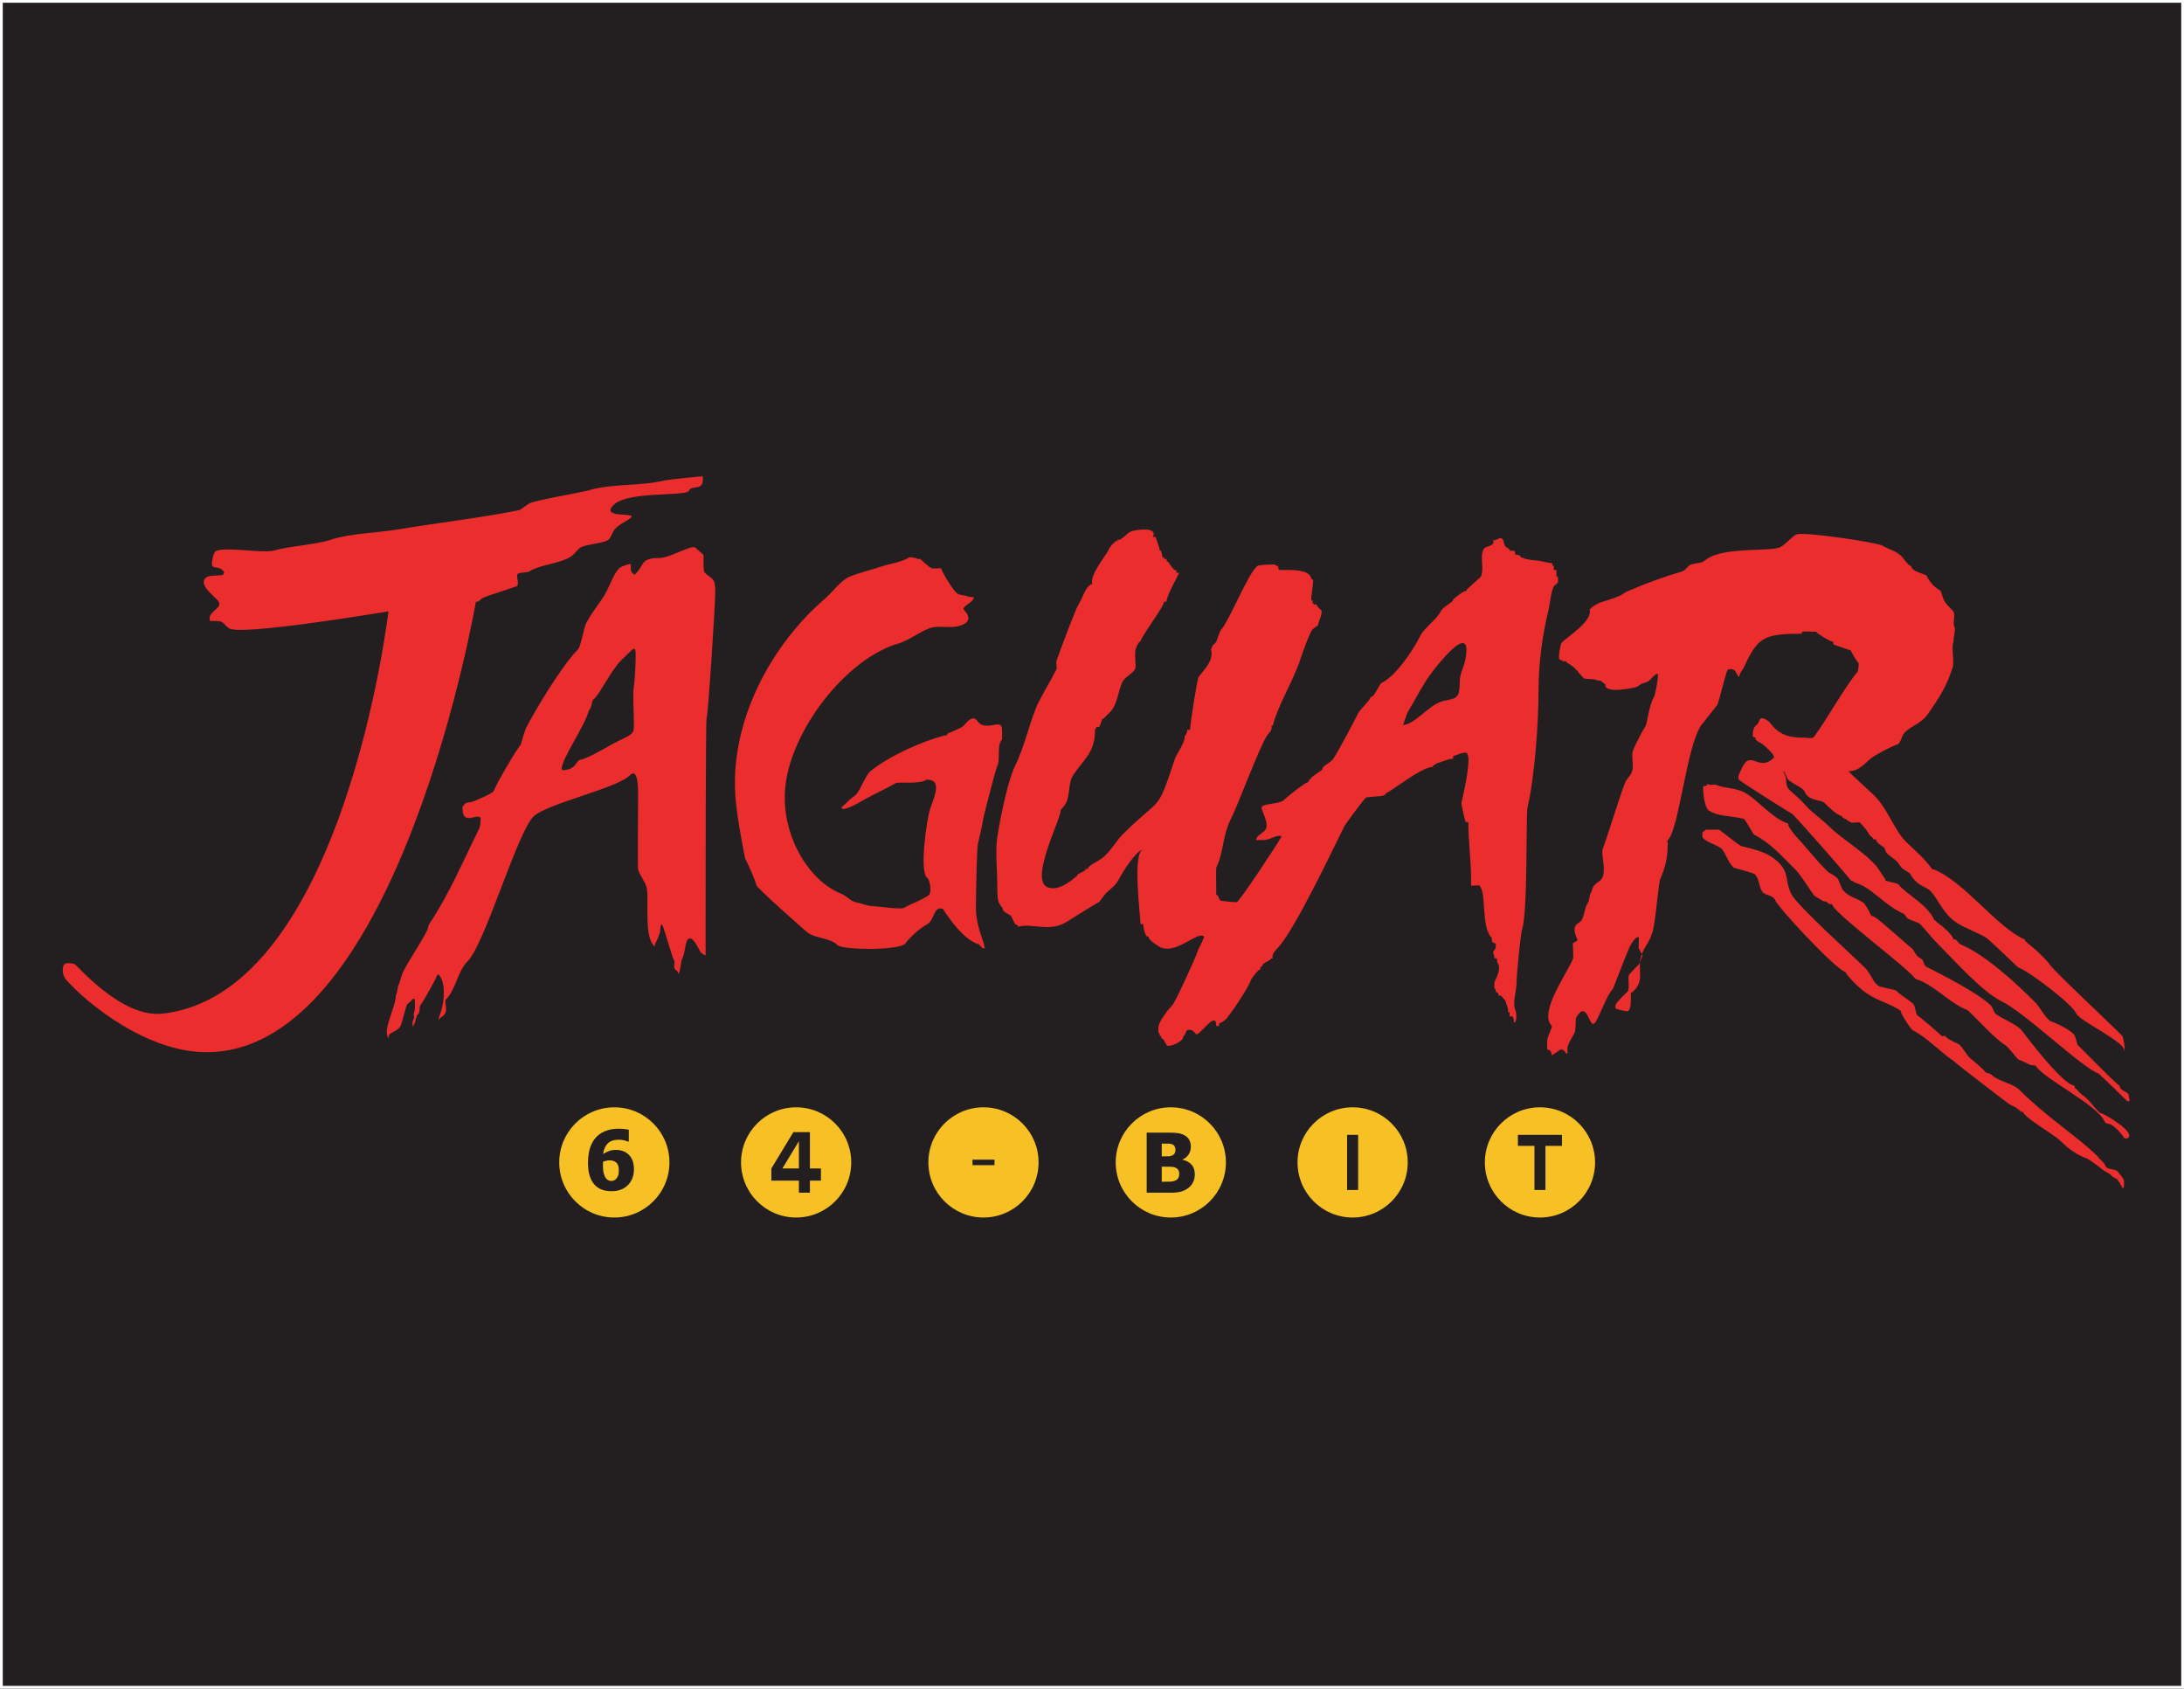 <?xml version="1.0" encoding="UTF-8"?>
<svg xmlns="http://www.w3.org/2000/svg" xmlns:xlink="http://www.w3.org/1999/xlink" width="793pt" height="613pt" viewBox="0 0 793 613" version="1.1">
<rect x="0" y="0" width="793" height="613" fill="#333333" stroke="none"/>
<g id="surface1">
<path style=" stroke:none;fill-rule:nonzero;fill:rgb(13.699%,12.199%,12.5%);fill-opacity:1;" d="M 0.5 612.5 L 792.5 612.5 L 792.5 0.5 L 0.5 0.5 Z M 0.5 612.5 "/>
<path style="fill:none;stroke-width:10;stroke-linecap:butt;stroke-linejoin:miter;stroke:rgb(100%,100%,100%);stroke-opacity:1;stroke-miterlimit:4;" d="M 7925 5 L 5 5 L 5 6125 L 7925 6125 Z M 7925 5 " transform="matrix(0.1,0,0,-0.1,0,613)"/>
<path style=" stroke:none;fill-rule:nonzero;fill:rgb(92.2%,17.599%,17.999%);fill-opacity:1;" d="M 172.801 218.43 C 173.82 218.68 174.301 217.629 175.051 217.18 C 176.25 216.461 187.52 212.93 187.641 212.801 C 188.781 211.672 187.07 208.91 188.051 208.301 C 189.102 207.641 191.309 207.949 192.18 207.43 C 196.531 204.82 203.07 204.699 207.309 202.051 C 208.609 201.23 209.84 199.09 211.18 198.551 C 213.941 197.449 217.328 197.488 220.309 196.301 C 221.852 195.68 222.27 193.238 223.191 192.172 C 224.93 190.141 226.879 189.691 228.941 188.051 C 231.898 185.672 217.578 188.52 222.809 183.289 C 227.828 178.27 248.109 180.25 250.07 178.289 L 250.441 177.672 C 251.809 176.301 255.191 177.941 255.191 174.172 L 255.191 172.922 C 255.031 172.809 242.148 174.18 241.191 174.422 C 232.781 176.52 221.941 175.551 214.059 177.922 C 210.648 178.941 193.078 181.711 191.789 183 L 188.68 185.172 C 174.059 188.09 159.289 189.73 144.66 192.172 C 137.41 193.379 126.82 193.711 120.488 195.82 C 114.711 197.75 105.398 198.199 99.648 199.801 C 95.129 201.059 82.398 198.34 78.398 200.051 C 77.48 200.441 76.539 204.941 77.148 205.551 C 77.691 206.102 79.352 205.961 80.02 206.43 C 80.609 206.84 81.648 207.359 81.27 208.301 C 80.762 209.57 75.609 208.059 74.27 210.301 C 72.641 213.02 78.41 216.781 79.398 218.43 C 80.918 220.961 74.941 222.102 76.27 225.43 L 78.77 225.43 C 80.02 225.43 81.082 225.828 81.898 227.059 L 82.988 227.93 C 85.379 231.309 141.039 221.93 141.039 221.93 C 141.039 221.93 124.781 360.66 59.02 367.969 C 44.012 369.641 28.082 350.359 27.012 349.961 C 26.02 349.59 24.09 349.5 23.449 349.98 C 22.809 350.469 22.102 353.48 24.082 355.73 C 31.559 364.238 53.82 382.512 76.02 381.969 C 145.039 380.312 172.801 218.43 172.801 218.43 "/>
<path style=" stroke:none;fill-rule:nonzero;fill:rgb(92.2%,17.599%,17.999%);fill-opacity:1;" d="M 204.051 279.25 L 203.93 279.199 C 203.93 275.441 212.43 263.43 213.809 257.941 L 213.809 257.809 C 214.73 257.352 215.012 254.289 215.309 254.059 C 217.77 252.219 221.73 243.52 225.441 239.809 L 229.441 235.93 C 229.711 235.66 230.289 235.41 230.559 235.68 C 231.211 236.328 230.41 247.91 230.191 249.039 C 229.469 252.609 230.641 263.809 229.941 265.441 C 229.191 267.199 226.102 268.078 222.898 269.82 C 218.559 272.191 213.629 275.23 210.68 275.82 C 209.031 276.148 209.281 279.57 204.18 279.57 Z M 167.922 292.699 L 167.922 293.07 C 167.922 300.078 172.801 295.199 174.422 296.82 C 174.73 297.129 174.281 300.25 174.051 300.699 C 168.281 312.23 163.328 324.219 155.922 335.34 C 155.48 335.988 155.52 336.879 155.172 337.59 C 152.578 342.77 148.539 348.469 146.422 352.711 C 145.609 354.328 145.461 356.121 144.539 357.969 C 144.441 358.172 144.039 361.461 143.789 360.969 C 143.789 365.391 139.172 373.238 140.789 376.469 C 141.27 377.438 141.012 375.699 141.539 375.352 C 142.711 374.562 144.48 373.93 145.289 372.719 C 145.98 371.68 147.441 364.781 147.922 364.469 C 149.66 363.312 150.672 360.938 150.672 364.09 C 150.672 365.539 150.738 366.488 150.289 367.84 C 150.102 368.41 150.48 369.16 150.289 369.719 L 149.789 370.84 L 149.789 372.719 L 150.289 371.969 L 150.672 371.219 C 150.879 370.801 150.738 370.328 151.039 369.719 C 151.602 368.602 151.191 368.859 151.172 368.84 C 151.172 368.828 151.289 368.719 151.789 368.219 C 152.711 367.301 151.988 365.391 152.922 364.469 C 153.34 364.039 155.41 360.488 155.922 359.469 L 158.172 355.34 C 158.531 354.609 158.77 353.32 159.289 353.84 C 161.98 356.531 161.328 363.621 160.039 367.469 C 159.922 367.828 159.109 369.91 159.289 370.09 C 159.539 370.34 159.73 369.5 160.039 369.34 C 163.57 367.578 160.98 363.781 161.922 362.84 C 165.52 359.238 166.078 352.68 169.801 348.961 C 176.051 342.711 187.73 302.398 193.68 296.449 C 198.398 291.73 223.852 286.281 228.691 281.449 C 231.828 278.301 231.691 287.109 231.691 288.199 C 231.691 291.262 231.512 315.18 231.691 315.699 C 232.5 318.129 233.922 319.52 234.691 321.828 C 235.879 325.41 233.609 339.5 237.441 343.34 C 237.988 343.891 237.781 342.621 237.82 342.59 C 238.289 342.109 239.691 338.77 239.691 337.961 C 239.691 337.172 239.879 335.148 240.441 335.711 C 240.871 336.129 244.199 347.852 244.57 348.211 C 245.371 349.012 244.441 350.578 244.941 351.59 C 245.211 352.121 245.969 352.57 246.07 352.711 C 246.219 352.949 246.32 353.719 246.441 353.469 C 247.25 351.852 246.949 349.449 247.941 347.461 C 248.762 345.828 248.719 342.062 249.82 340.961 C 251.531 339.25 254.031 345.301 254.32 345.59 C 254.609 345.879 255.898 347.012 256.199 346.711 L 256.199 339.09 C 256.199 327.148 256.199 261.441 256.57 260.691 C 257.109 259.609 259.699 219.641 259.699 215.051 C 259.699 209.359 258.75 210.73 255.82 207.801 C 255.211 207.199 255.559 201.539 255.441 201.422 L 252.441 198.801 C 251.289 197.641 243.039 202.551 239.691 202.551 C 232.391 202.551 234.191 204.922 230.559 208.551 C 230.371 208.75 230.012 208.371 229.809 208.18 C 229.031 207.391 229.059 207.359 229.059 205.93 L 229.059 204.801 C 228.5 204.52 225.641 205.711 225.309 205.93 C 223.309 207.262 221.551 212.07 220.441 214.301 C 218.32 218.539 215.051 221.82 212.809 226.309 C 211.91 228.109 210.961 234.648 209.809 235.809 C 204.27 241.34 194.262 257.781 190.93 264.441 C 190.551 265.199 189.051 270.441 189.051 270.441 C 187.461 272.031 179.969 285.051 179.301 287.07 C 178.98 288.02 173.32 290.328 172.172 290.82 C 171.051 291.309 169.539 291.078 168.672 291.949 C 168.129 292.488 168.441 292.5 168.441 292.52 C 168.441 292.539 168.34 292.559 167.922 292.699 "/>
<path style=" stroke:none;fill-rule:nonzero;fill:rgb(92.2%,17.599%,17.999%);fill-opacity:1;" d="M 330.891 202.328 L 330.84 202.301 L 331.09 202.301 C 331.828 202.551 332.699 202.5 333.34 202.922 C 333.969 203.34 333.488 202.469 334.09 202.922 C 335.012 203.621 336.809 205.531 338.09 206.18 C 338.77 206.512 339.949 206.301 340.719 206.301 L 341.719 206.301 C 342.078 207.75 346.148 214.609 347.719 215.551 C 348.621 216.09 350.641 216.07 351.852 216.68 C 352.141 216.82 352.801 216.66 353.102 216.801 L 353.602 216.801 C 353.602 218.77 348.699 220.16 350.102 221.551 C 352.18 223.641 352.629 226.141 347.969 227.309 C 344.488 228.18 340.559 226.84 337.219 228.18 C 333.289 229.75 329.328 232.898 325.211 233.93 L 325.09 233.93 C 305.48 240.469 284.949 268.262 284.949 289.199 L 284.949 289.949 C 284.949 303.77 293.129 319.551 305.711 324.578 C 307.441 325.281 308.809 327.219 310.961 327.578 C 312.66 327.871 314.949 328.961 317.09 328.961 C 318.59 328.961 327.02 330.27 328.211 329.578 C 331.07 327.949 334.25 326.98 337.09 325.078 C 338.602 324.078 337.43 319.121 336.84 318.828 C 333.629 317.219 336.461 297.461 337.719 293.699 C 338.762 290.578 340.969 285.699 339.219 283.949 L 338.719 283.449 C 338.602 283.328 336.57 282.922 336.34 283.07 C 333.691 284.84 326.301 283.699 325.211 284.32 C 321.391 286.5 317.531 288.199 313.711 290.32 C 312.691 290.891 306.32 294.801 305.578 293.32 C 305.422 292.988 306.391 292.391 306.578 292.199 C 307.379 291.398 309.039 289.699 310.078 289.07 C 312.289 287.75 313.922 281.66 316.211 279.82 C 322.75 274.59 334.539 269.109 343.219 266.941 C 343.422 266.891 343.75 267.012 343.84 266.82 L 344.09 266.32 L 348.852 264.191 C 350.469 263.379 351.41 261.102 353.102 260.82 C 354.512 260.578 355.102 262.441 356.102 262.941 C 359.789 264.789 363.852 260.77 363.852 265.07 L 363.852 268.441 C 361.82 270.469 363.301 275.672 362.102 278.07 C 361.52 279.23 356.969 296.961 356.969 297.449 C 356.969 298.07 355.301 305.602 355.219 305.699 C 354.609 306.469 354.352 326.852 354.352 329.578 C 354.352 333.66 355.398 337.109 356.602 340.711 C 356.84 341.438 357.352 342.789 357.352 343.461 C 357.352 343.898 357.75 343.93 357.602 344.09 C 356.789 344.898 355.75 342.922 355.469 342.84 C 348.891 340.961 342.551 330.039 342.34 329.961 C 339.02 328.629 339.211 334.281 336.59 335.59 C 334.141 336.812 330.488 340.141 328.75 342.461 C 326.75 345.129 305.941 344.938 304.078 343.09 C 301.371 340.379 296.219 340.75 293.328 338.59 C 291.68 337.352 274.98 322.43 274.699 321.461 C 273.891 318.621 271.949 314.449 270.57 311.699 C 270.57 311.699 267.68 297.891 267.039 289.32 C 264.941 261.32 280.48 233.68 299.578 217.301 C 302.309 214.961 305.32 210.609 308.578 209.301 C 312.469 207.75 315.84 207.051 319.961 205.68 C 322.879 204.699 326.48 204.23 329.09 202.922 C 329.52 202.711 330.238 202.148 330.84 202.301 L 330.891 202.328 "/>
<path style=" stroke:none;fill-rule:nonzero;fill:rgb(92.2%,17.599%,17.999%);fill-opacity:1;" d="M 509.391 263.191 C 509.562 263.191 510.629 259.379 511.262 258.309 C 513.898 253.93 516.648 248.43 519.641 244.441 C 522.219 241 535.012 224.719 532.02 239.68 C 531.398 242.77 530.02 244.262 530.02 247.691 C 530.02 254.09 528.512 253.379 523.77 254.559 C 519.012 255.75 513.539 263.191 509.391 263.191 Z M 406.109 195.922 L 405.609 195.922 C 406.277 196.59 405.109 196.422 405.109 196.422 C 404.66 196.871 402.969 198.359 402.609 199.422 C 402.02 201.191 395.52 208.66 396.609 211.93 C 396.5 211.82 395.289 212.738 395.109 212.93 C 393.879 214.16 392.762 217.699 391.609 219.43 C 390.578 220.969 384.559 237.078 383.602 239.93 C 383.398 240.559 383.859 242.422 383.602 242.941 C 381.648 246.852 379.09 250.969 377.102 254.941 C 374.219 260.711 372.121 270.91 368.602 277.941 C 366.289 282.559 363.602 294.449 362.102 303.949 C 361.352 308.688 362.102 316.188 362.102 320.461 C 362.102 321.969 362.078 326.422 362.602 327.461 C 362.809 327.879 363.762 329.789 364.102 329.461 C 363.57 331.051 366.512 331.871 367.102 332.461 C 367.219 332.578 368.27 335.129 368.602 335.461 C 368.629 335.488 370.059 336 369.602 336.461 C 374.371 334.871 381.23 338.711 387.609 334.461 C 388.941 333.57 398.91 327.391 399.109 327.461 L 400.609 325.461 C 402.051 323.289 404.84 321.988 406.109 319.461 C 407.352 316.98 412.641 308.449 415.109 308.449 C 411.027 309.039 414.109 332.602 414.109 335.461 L 415.109 335.461 C 415.109 336.551 415.77 340.629 417.109 339.961 C 416.738 341.078 419.672 342.828 420.609 343.461 C 426.438 347.352 434.898 337.738 437.121 339.961 C 437.48 340.32 434.949 344.648 434.621 345.961 C 434.32 347.141 426.84 363.738 425.621 364.969 C 424.371 366.219 420.609 370.938 420.609 372.969 C 420.609 374.34 420.398 374.75 421.109 375.469 C 421.109 375.469 420.949 376.641 421.621 375.969 L 421.621 376.969 C 422.211 376.379 423.578 379.43 423.621 379.469 C 424.562 380.422 430.27 377.922 429.621 375.969 C 430.219 376.57 430.512 374.172 431.121 373.969 C 433.422 373.199 433.961 375.801 434.621 375.469 C 436.969 374.301 441.621 366.938 441.621 372.469 L 442.621 372.469 L 442.621 371.469 C 442.922 371.621 444.41 370.609 444.621 370.469 C 445.949 369.59 453.172 358.812 454.121 355.969 C 454.461 354.969 457.062 351.68 457.621 351.961 L 457.621 350.961 C 458.078 351.422 458.59 350 458.629 349.961 C 459.02 349.57 460.277 349.031 461.129 348.461 C 461.469 348.23 461.578 347.688 462.129 347.961 C 461.719 346.762 462.73 345.359 463.629 344.461 C 469.77 338.312 483.25 309.711 488.129 299.949 C 488.449 299.32 495.277 289.879 496.141 289.449 L 501.641 288.949 C 501.988 288.949 503.578 288.391 503.141 287.949 C 503.98 288.23 515.938 278.441 520.141 278.441 C 519.84 278.148 521.777 277.039 522.141 276.941 C 523.988 276.48 525.789 275.441 527.641 275.441 L 527.641 274.441 C 528.25 274.441 531.812 272.609 532.648 273.441 C 534.609 275.41 530.641 291.281 530.641 291.449 C 530.641 292.941 532.148 298.43 532.141 298.449 L 533.148 298.449 C 533.148 305.422 534.148 312.281 534.148 319.461 L 534.148 321.461 C 534.34 321.648 536.949 321.262 537.148 321.461 C 539.91 324.219 537.609 336.422 541.648 340.461 C 541.789 340.602 541.648 340.77 541.648 340.961 C 541.648 342.078 542.188 342.461 543.148 342.461 C 543.148 344.301 543.027 344.578 542.148 345.461 C 542.027 345.578 542.648 347.039 542.648 347.961 C 543.91 347.328 543.59 349.41 543.648 349.461 C 545.262 351.078 543.59 354.578 542.648 356.469 C 542.629 356.5 542.312 359.801 543.148 358.969 C 542.562 360.73 544.148 359.641 544.148 361.469 L 545.148 361.469 C 544.938 361.68 546.41 362.738 546.648 363.469 C 547.102 364.828 547.648 366.07 547.648 367.469 L 548.148 367.469 L 548.148 368.969 L 549.148 368.969 L 549.648 369.969 L 549.648 370.969 C 550.719 372.039 550.82 367.82 550.148 366.469 C 549.129 364.43 550.648 359.398 550.648 356.969 C 550.648 353.762 552.141 339 552.648 337.461 C 554.82 330.961 553.988 295.711 554.648 292.949 C 557.148 282.449 558.648 263.191 558.648 249.941 C 558.648 241.078 560.051 230.352 562.148 221.93 C 562.812 219.281 563.051 215.141 564.148 212.93 C 564.469 212.289 565.34 212.059 565.648 211.43 C 565.688 211.359 565.969 208.609 565.148 209.43 L 565.148 206.93 L 564.148 206.93 C 564.148 206.762 564.43 204.648 563.648 205.43 L 563.648 204.422 C 561.777 204.422 559.301 203.422 557.148 203.422 C 556.91 203.422 552.688 202.879 553.148 202.422 L 552.148 202.422 C 552.68 201.898 550.82 201.09 550.148 201.422 L 550.148 200.422 L 549.648 199.922 L 548.148 199.922 C 548.57 199.512 546.762 198.531 546.648 198.422 C 545.859 197.629 546.211 195.781 545.148 195.422 C 544.188 195.102 542.859 196.641 542.148 195.922 C 543.039 198.609 539.398 197.922 538.648 199.422 C 537.199 202.32 539.09 206.531 537.648 209.43 L 532.648 213.93 C 532.512 214.07 532.512 214.289 532.648 214.43 C 530.969 214.43 527.93 217.621 527.641 217.43 C 527.91 217.691 527.41 218.172 527.141 218.43 C 526.211 219.359 523.871 220.469 523.141 221.93 C 521.629 224.949 517.219 227.781 515.641 230.93 C 513.039 236.129 506.961 245.281 501.641 247.941 C 500.699 248.41 498.91 253.578 497.641 252.941 C 497.93 253.809 493.852 257.52 493.129 258.941 C 491.449 262.301 486.09 272.512 484.129 275.441 C 483.102 276.988 479.711 278.191 480.129 279.449 C 480.109 279.43 474.75 282.789 475.129 283.949 C 474.352 283.559 466.852 289.719 466.129 290.449 C 464.648 291.93 458.777 291.641 458.121 292.949 C 457.66 293.879 460.852 298.5 459.629 300.949 C 458.828 302.539 456.121 303.18 456.121 304.949 L 458.629 304.949 C 461.141 304.949 462.578 303.449 464.629 303.449 C 464.961 303.449 465.461 303.281 465.129 303.949 C 463.949 306.309 450.129 327.121 449.121 327.461 C 448.461 327.68 443.129 326.969 443.121 326.961 C 442.527 326.371 442.211 324.371 441.621 324.961 C 441.621 323.828 441.48 315.23 441.621 314.949 C 444.172 309.859 444.039 303.109 446.621 297.949 C 450.051 291.102 457.051 271.559 460.129 266.941 C 460.93 265.738 462.062 265.18 461.629 263.441 L 462.129 263.441 C 464.328 255.27 469.48 247.391 472.129 239.43 C 472.789 237.461 475.469 229.59 476.629 228.43 L 478.629 226.93 C 478.371 226.148 480.641 222.441 479.629 221.43 C 479.469 221.27 477.762 219.801 478.129 219.43 L 477.129 219.43 L 476.629 218.93 L 476.629 217.93 C 474.98 219.57 478.039 208.52 476.129 210.43 C 476.129 206.391 467.91 206.93 464.629 206.93 L 464.129 206.43 L 464.129 205.43 C 463.75 205.801 463.148 204.922 462.629 204.922 C 461.539 204.922 457.289 204.98 456.621 205.43 C 453.352 207.609 446.219 225.84 443.121 228.93 L 441.621 232.93 C 441.188 233.789 439.52 234.539 440.121 235.43 L 439.621 235.43 C 441.078 239.82 436.988 243.129 435.121 245.941 C 434.77 246.461 432.121 262.539 432.121 264.941 L 431.121 264.941 C 431.121 265.391 430.602 267.43 430.121 266.941 C 430.66 269.109 427.262 273.531 426.621 275.441 C 419.801 295.898 422.02 288.539 407.609 302.949 C 404.969 305.602 402.898 309.762 399.609 311.949 C 397.949 313.062 396.551 313.512 395.109 314.949 C 394.969 315.09 394.969 315.32 395.109 315.449 L 394.109 315.449 C 394.84 316.18 390.461 317.312 391.109 317.961 C 390.879 317.879 384.75 324.281 380.102 321.961 C 373.859 318.84 385.809 296.07 385.109 293.949 C 385.141 293.988 386.5 292.672 387.109 291.449 C 388.461 288.73 387.949 283.93 389.609 281.449 C 393.461 275.672 397.609 273.289 397.609 264.941 L 398.109 263.941 L 399.109 263.941 C 399.078 263.879 400.109 261.891 400.109 260.941 C 400.25 261.078 400.469 261.078 400.609 260.941 L 403.109 258.441 C 405.77 255.781 405.949 250.762 407.609 247.441 C 408.461 245.738 411.328 244.5 412.109 242.941 C 412.812 241.531 411.5 237.148 412.609 234.93 C 412.777 234.602 413.68 232.5 414.109 232.93 C 413.77 231.91 423.141 219.488 422.621 218.43 L 423.621 218.43 C 423.039 217.27 428.121 208.309 428.121 207.93 L 427.121 207.93 L 427.121 206.93 C 426.379 207.66 424.488 204.301 424.121 203.922 C 423.98 203.789 423.75 203.789 423.621 203.922 L 423.621 202.922 L 422.621 202.922 C 423.277 202.262 422.121 202.422 422.121 202.422 C 422.078 202.391 421.762 199.281 421.109 199.922 C 421.109 198.789 419.527 195.16 419.609 194.922 L 418.609 194.922 C 420.512 191.129 412.699 192.23 410.609 192.922 C 409.48 193.301 406.871 196.43 406.109 195.922 "/>
<path style=" stroke:none;fill-rule:nonzero;fill:rgb(92.2%,17.599%,17.999%);fill-opacity:1;" d="M 561.871 380.922 C 561.719 380.922 561.777 380.621 561.777 380.469 L 561.777 377.969 C 561.777 376.121 563.891 372.828 563.398 372.352 C 558.688 367.641 568.711 353.812 571.16 348.09 C 571.422 347.469 570.961 342.531 571.16 342.34 C 571.312 342.18 573.062 341.578 572.777 341.09 C 572.277 340.219 571.312 337.73 571.91 336.34 C 572.379 335.238 573.988 334.77 574.41 333.828 C 575.57 331.23 575.301 329.562 576.777 327.328 C 577.039 326.938 577.051 325 577.66 324.078 C 578.051 323.488 578.039 322.688 578.41 322.078 C 579.578 320.121 581.438 320.051 582.027 318.078 C 583.078 314.578 581.18 310.102 582.027 307.949 C 583.621 303.969 589.43 284.629 590.539 283.199 L 591.789 281.57 C 594.051 278.621 591.859 274.949 593.039 272.191 C 594.25 269.359 595.789 266.398 597.41 263.691 C 598.301 262.211 598.512 256.41 600.66 252.809 C 600.91 252.41 602.398 245.172 601.91 244.691 C 601.312 244.078 599.391 246.699 598.66 247.191 C 597.391 248.039 595.961 247.891 594.66 249.191 C 594.262 249.59 582 252.238 582.91 248.309 C 582.699 248.52 581.398 247.238 581.277 247.191 C 580.18 246.711 580.621 247.449 579.277 246.691 C 579.121 246.59 575.312 246.461 575.16 246.309 C 572.449 243.609 572.461 242.57 569.148 240.68 C 568.32 240.211 569.012 239.73 567.527 240.18 C 567.898 239.91 566.301 239.461 566.277 239.43 C 565.629 238.789 566.672 233.672 567.027 233.309 C 569.527 230.809 578.43 225.422 577.16 221.18 C 578.078 220.781 577.289 221.172 578.027 220.43 C 578.27 220.191 580.238 219.059 580.91 218.801 C 582.922 218.051 587.719 216.82 589.41 215.551 C 590.48 214.75 591.199 214.551 592.66 213.93 C 598.609 211.379 604.449 209.328 610.789 207.43 C 612.148 207.02 612.562 205.52 614.039 204.922 C 615.211 204.461 617.527 204.512 618.539 203.801 L 619.789 202.922 C 626.277 198.391 643.277 200.422 646.551 198.551 C 648.602 197.379 650.672 194.801 652.18 194.051 C 654.641 192.82 681.551 196.969 683.438 198.051 C 686.602 199.852 688.371 199.852 690.688 202.172 C 690.828 202.309 693.23 205.828 693.938 205.43 C 693.91 207.578 699.262 208.43 699.57 209.051 C 700.629 211.18 702.219 213.191 704.438 214.301 C 704.719 214.441 705.5 217.109 705.688 217.551 C 706.41 219.219 707.938 220.551 708.938 221.551 C 710.398 223.012 708.77 225.84 709.688 227.68 C 710.16 228.621 709.172 231.969 709.32 232.93 C 708.34 235.219 709.762 239.738 708.969 242.328 C 706.93 248.961 704.109 253.352 699.938 259.309 C 697.359 263 693.039 263.75 691.062 266.57 C 690.711 267.07 689.922 269.93 689.062 270.191 C 687.07 270.789 680.148 274.352 678.562 275.941 C 677.129 277.379 675.551 278.77 673.68 279.57 L 672.062 279.949 L 671.18 279.949 C 671.18 280.211 679.91 288.172 680.562 288.82 C 685.422 293.68 687.891 301.41 691.938 305.449 C 694.77 308.289 699.102 311.879 701.57 315.578 C 701.672 315.738 701.879 315.512 702.07 315.578 C 713.301 320.07 724.852 336.512 735.199 341.09 C 734.938 341.539 737.379 343.34 737.699 343.59 C 739.34 344.852 743.16 348.52 744.199 350.09 C 745.891 352.621 765.93 371.359 770.539 375.969 C 770.988 376.422 771.801 381.219 771.328 381.719 C 772.32 378.438 754.969 370.699 753.828 367.84 C 752.539 364.621 736.82 352.629 732.82 351.211 C 732.672 351.16 722.211 341.02 721.07 340.34 C 718.141 338.578 713.109 336.84 710.07 334.711 C 705.641 331.609 703.922 326.891 701.188 323.711 C 699.379 321.602 696.391 322.148 693.562 317.211 C 693.301 316.75 690.812 315.531 690.312 314.828 L 689.438 313.578 C 688.211 311.828 686.438 311.078 684.938 309.578 C 684.75 309.391 684.469 307.812 683.812 307.449 C 683.27 307.16 680.77 305.52 681.312 304.699 L 680.188 304.699 C 680.449 304.25 678.73 303.281 678.562 302.699 C 678.34 301.969 676.121 299.391 675.312 298.578 C 675.141 298.41 672.461 298.781 672.062 298.578 L 670.062 297.32 C 669.801 297.18 668.438 296.57 668.812 296.199 C 667.121 296.199 663.578 292.602 662.312 291.32 C 661.43 290.449 656.73 290.738 655.43 287.699 C 654.738 286.09 652.738 285.449 651.301 284.449 C 650.449 283.852 649.328 283.398 648.93 282.449 L 648.18 280.82 C 647.949 280.289 648 280.211 648.012 280.211 C 648.027 280.219 647.988 280.359 647.301 279.949 C 646.84 279.672 646.93 279.621 646.93 279.199 L 646.93 278.32 L 646.93 279.57 L 647.68 280.32 L 648.18 281.57 C 648.461 282.488 648.551 282.379 648.551 283.57 C 648.551 284.762 648.969 286.078 649.801 286.82 C 651.828 288.648 654.051 290.52 655.801 292.57 C 657.609 294.68 661.77 297.672 663.93 299.828 C 668.18 304.07 674.961 307.98 680.188 313.199 C 682.359 315.379 683.027 317.172 684.562 319.211 C 684.68 319.359 684.391 319.609 684.562 319.711 L 689.062 320.828 C 692.969 325.398 699.73 328.09 702.438 334.211 C 702.871 333.93 703.012 334.578 703.188 334.711 C 705.062 336.02 709.051 339.32 709.32 341.09 C 710.488 340.621 710.852 342.352 711.688 342.711 C 721.141 346.762 732.039 356.93 739.328 364.219 C 739.988 364.879 743.277 370.289 744.578 370.719 C 746.602 371.398 751.738 373.852 753.078 375.602 C 753.621 376.289 754.07 378.438 754.328 379.219 C 754.34 379.262 768.438 393.68 769.711 394.23 C 769.84 394.281 769.672 394.461 769.711 394.602 C 770.219 396.32 772.961 396.219 772.961 397.852 C 772.961 398.52 773.57 399.59 772.961 399.852 C 772.73 399.949 771.859 399.398 771.711 399.102 C 771.602 398.891 762.219 389.828 761.961 389.73 C 755.172 387.012 735.938 368.09 726.699 363.469 C 719.527 359.879 709.539 348.562 703.688 342.711 C 700.789 339.812 699.109 337.391 697.188 335.461 C 696.398 334.672 693.199 334.121 692.312 333.078 L 691.438 331.828 C 683.91 328.5 679.922 322.328 673.68 320.461 L 672.43 319.711 C 672.301 319.641 672.121 319.84 672.062 319.711 C 671.629 318.719 651.422 295.762 650.551 295.32 C 648.922 294.512 632.148 283.789 631.551 283.199 C 630.59 282.238 631.762 280.441 632.301 279.199 C 635.609 271.48 638.469 280.648 644.051 275.07 C 644.879 274.238 639.859 269.801 638.801 269.441 C 638.148 269.23 637 268.23 637.551 267.82 L 636.422 267.441 C 636.422 265.172 636.621 264.02 638.051 262.941 C 638.66 262.48 638.629 261.48 639.172 260.941 C 640.02 260.102 642.371 261.988 642.422 262.07 C 645.57 266.25 648.422 267.82 655.43 267.82 C 656.52 267.82 658.02 268.309 658.68 267.441 C 663.16 261.461 669.93 249.191 674.43 243.941 C 674.66 243.672 675.07 240.941 674.812 240.68 C 674.02 239.898 672.52 237.25 672.062 236.18 L 666.312 234.18 C 665.398 233.91 665.812 233.531 665.562 232.93 C 665.5 232.801 665.32 232.988 665.18 232.93 C 663.562 232.238 659.82 230.09 659.43 229.309 L 658.301 229.309 C 657.852 229.309 654.711 229.18 654.551 229.309 C 653.938 229.828 654.219 229.988 654.199 230.039 C 654.188 230.059 654.109 230.059 653.801 230.059 C 640.211 230.059 638.141 231.551 633.172 242.309 C 632.68 243.371 631.641 244.238 631.551 245.559 C 630.578 246.109 630.82 242.039 627.422 243.059 C 626.719 243.27 624.238 255.012 623.422 256.059 L 617.672 263.32 C 612.219 271.5 609.738 300.871 605.539 305.078 C 605.25 305.371 605.539 305.91 605.539 306.328 C 605.539 311.68 604.602 314.98 602.789 319.211 C 602.16 320.68 601.141 335.02 599.91 338.711 C 598.73 342.25 597.5 343.129 596.289 345.961 C 593.812 351.73 598.051 356.172 592.16 360.59 C 592.039 360.68 592.16 360.82 592.16 360.969 C 592.16 362.789 592.312 366.551 591.039 367.09 C 590.578 367.289 587.262 366.371 586.91 366.219 C 586.301 365.961 586.527 364.762 586.91 364.219 C 587.578 363.262 590.277 360.602 591.039 359.84 C 591.762 359.121 591.039 354.969 591.41 354.09 C 591.672 353.48 594.551 350.578 595.039 350.09 C 595.777 349.352 595.711 348.078 596.289 347.211 C 596.551 346.82 595.141 344.438 595.039 344.34 C 594.91 344.219 595.16 340.461 595.039 340.34 C 594.18 339.48 592.172 342.82 591.789 343.59 C 590.852 345.449 585.699 358.93 585.66 358.969 C 583.148 361.48 580.219 370.77 578.777 371.602 C 576.898 372.672 576.18 362.648 572.277 369.469 C 572.109 369.781 572.078 373.828 571.91 374.352 C 571.211 376.422 569.98 377.352 569.148 380.102 L 569.148 382.469 C 568.449 383 567.938 380.121 566.277 381.219 C 561.66 384.301 564.48 383.051 562.648 381.219 C 562.52 381.078 562.34 381.172 562.148 381.219 L 562.27 381.32 "/>
<path style=" stroke:none;fill-rule:nonzero;fill:rgb(92.2%,17.599%,17.999%);fill-opacity:1;" d="M 619.84 284.609 L 619.789 284.57 C 621.121 285.328 622.199 284.559 623.172 284.949 C 626.66 286.34 629.828 285.898 633.172 287.57 C 637.812 289.891 643.211 296.961 649.18 298.949 C 649.5 299.059 649.238 299.66 649.43 299.949 C 650.07 300.98 651.488 303.012 652.43 303.949 C 654.75 306.281 662.488 315.988 664.43 316.961 C 665.148 317.32 667.18 318.578 667.43 319.211 C 667.738 319.969 668.922 322.949 669.18 323.211 C 671.777 325.812 673.27 325.68 676.43 327.578 C 677.148 328.012 678.84 330.922 679.18 331.961 C 679.391 332.562 680.27 332.621 680.812 332.961 C 682.898 334.27 692.801 343.281 693.812 343.961 C 695.121 344.828 695.578 347.219 697.438 347.961 C 698.562 348.41 698.371 350.43 699.438 350.961 C 704.289 353.391 718.449 360.59 722.82 364.969 C 723.719 365.871 723.789 367.469 724.82 368.219 C 727.219 369.961 732.512 371.969 734.199 374.219 C 737.449 378.562 747.188 391.07 751.828 393.602 C 752.82 394.141 753.422 393.82 753.449 395.23 C 753.562 395.121 753.73 395.121 753.828 395.23 C 754.352 395.75 755.289 397.051 756.211 397.602 C 758.238 398.82 760.84 402.629 762.461 403.98 C 762.688 404.18 762.91 404.148 763.211 404.23 C 764.359 404.52 775.027 410.781 772.84 412.98 C 772.449 413.359 771.512 413.43 771.211 412.98 C 769.98 411.141 768.41 409.398 766.461 408.23 C 765.961 407.93 764.52 408 764.211 407.23 C 761.789 401.188 741.949 391.551 739.199 386.969 C 739.027 386.68 737.27 386.641 737.199 386.602 C 736.359 386.102 732.871 384.641 732.82 384.602 C 731.301 383.078 729.352 380.141 727.82 379.219 C 724.109 377 715.129 366.949 714.188 366.59 C 708.578 364.488 704.211 359.41 697.812 356.219 C 696.949 355.781 695.812 355.711 695.188 354.969 C 691.18 350.16 665.43 331.121 665.18 328.211 L 664.18 328.211 C 664.312 328.121 663.211 327.41 662.812 327.211 C 662.621 327.109 662.328 327.359 662.18 327.211 L 658.801 325.211 C 658.578 325.121 653.828 317.609 652.18 315.961 L 651.43 315.199 C 646.801 310.578 642.641 305.871 636.801 302.949 C 636.672 302.891 634.051 298.078 633.172 297.199 C 633.07 297.102 632.938 297.238 632.801 297.199 C 628.012 296 623.871 296.5 620.422 294.199 C 619.199 293.391 618.422 289.012 618.422 286.57 L 618.422 286.199 C 618.422 285.949 618.27 285.77 618.422 285.57 C 618.621 285.309 620.121 285.172 619.789 284.949 L 619.84 284.609 "/>
<path style=" stroke:none;fill-rule:nonzero;fill:rgb(92.2%,17.599%,17.999%);fill-opacity:1;" d="M 759.828 419.23 C 760.219 418.84 761.148 419.148 761.461 419.609 C 762.41 421.039 763.879 421.699 764.461 423.23 C 765.078 424.891 768.301 424.09 769.211 425.609 C 769.672 426.379 770.02 426.512 770.461 427.238 C 770.898 427.969 771.211 428.02 771.211 428.988 L 771.211 430.609 L 770.828 431.609 C 770.828 431.609 771.172 431.688 770.461 430.988 C 769.879 430.398 770.789 430.82 770.211 430.238 L 769.828 429.988 C 769.762 429.859 769.938 429.711 769.828 429.609 C 769.352 429.129 769.277 428.77 768.828 428.238 C 768.469 427.801 767.129 427.41 766.461 426.609 C 765.75 425.762 764.148 425.301 763.461 424.609 C 763.062 424.219 758.699 420.93 757.828 420.609 C 754.172 419.238 751.188 417.219 748.199 414.23 C 745.73 411.762 735.43 406.051 734.449 403.602 C 734.371 403.41 733.969 403.75 733.82 403.602 C 732.648 402.43 731.922 401.91 730.199 401.23 C 729.312 400.871 709.898 385.762 709.82 385.602 C 709.699 385.371 709.699 385.301 709.711 385.301 C 709.738 385.281 709.852 385.5 709.438 385.219 C 704.449 381.898 699.719 376.609 694.438 373.969 C 693.879 373.688 690.188 368.109 690.188 367.219 L 690.188 366.969 C 683.379 362.43 679.07 363.949 670.43 353.59 C 670.289 353.422 670.398 353.039 670.18 352.969 C 666.18 351.629 645.578 329.469 644.43 326.578 C 643.738 324.879 640.738 325.16 639.801 323.578 C 638.5 321.41 639.02 319.969 637.422 317.578 C 636.922 316.828 629.59 315.129 629.422 314.949 C 627.371 312.898 626.438 309.469 625.172 308.199 C 623.641 306.672 619.48 305.922 618.172 303.949 C 618.07 303.801 618.172 302.301 618.172 301.949 C 618.438 302.121 619.277 301.25 619.422 301.199 L 624.172 301.199 C 625.738 302.141 631.238 306.91 632.422 307.199 C 636.949 308.34 641.219 309.219 644.801 312.199 C 650.012 316.539 647.852 319.422 650.43 324.578 C 652.512 328.75 673.121 347.281 677.43 351.59 C 679.078 353.23 680.16 356.75 682.188 357.969 C 682.969 358.438 688.141 359.289 688.438 359.59 C 690.301 361.449 693.371 363.148 694.812 364.59 C 695.34 365.121 695.672 368.281 696.188 368.59 C 696.922 369.031 704.52 375.379 704.82 375.969 C 705.062 376.461 706.141 375.77 706.438 376.219 C 707.25 377.438 710.262 378.512 711.438 379.219 C 712.352 379.77 714.34 383.488 715.438 384.219 C 716.141 384.688 720.422 388.531 720.449 388.602 C 720.91 389.84 722.27 389.301 723.199 390.23 C 725.512 392.539 730.949 393.352 733.199 395.602 C 743.438 405.84 754.609 412.762 761.828 419.98 "/>
<path style=" stroke:none;fill-rule:nonzero;fill:rgb(96.5%,75.699%,14.899%);fill-opacity:1;" d="M 203.059 421.98 C 203.059 410.93 212.012 401.98 223.059 401.98 C 234.109 401.98 243.07 410.93 243.07 421.98 C 243.07 433.031 234.109 441.988 223.059 441.988 C 212.012 441.988 203.059 433.031 203.059 421.98 "/>
<path style=" stroke:none;fill-rule:nonzero;fill:rgb(96.5%,75.699%,14.899%);fill-opacity:1;" d="M 269.07 421.98 C 269.07 410.93 278.031 401.98 289.078 401.98 C 300.129 401.98 309.078 410.93 309.078 421.98 C 309.078 433.031 300.129 441.988 289.078 441.988 C 278.031 441.988 269.07 433.031 269.07 421.98 "/>
<path style=" stroke:none;fill-rule:nonzero;fill:rgb(96.5%,75.699%,14.899%);fill-opacity:1;" d="M 337.09 421.98 C 337.09 410.93 346.051 401.98 357.102 401.98 C 368.148 401.98 377.102 410.93 377.102 421.98 C 377.102 433.031 368.148 441.988 357.102 441.988 C 346.051 441.988 337.09 433.031 337.09 421.98 "/>
<path style=" stroke:none;fill-rule:nonzero;fill:rgb(96.5%,75.699%,14.899%);fill-opacity:1;" d="M 405.109 421.98 C 405.109 410.93 414.07 401.98 425.121 401.98 C 436.16 401.98 445.121 410.93 445.121 421.98 C 445.121 433.031 436.16 441.988 425.121 441.988 C 414.07 441.988 405.109 433.031 405.109 421.98 "/>
<path style=" stroke:none;fill-rule:nonzero;fill:rgb(96.5%,75.699%,14.899%);fill-opacity:1;" d="M 471.129 421.98 C 471.129 410.93 480.09 401.98 491.129 401.98 C 502.18 401.98 511.141 410.93 511.141 421.98 C 511.141 433.031 502.18 441.988 491.129 441.988 C 480.09 441.988 471.129 433.031 471.129 421.98 "/>
<path style=" stroke:none;fill-rule:nonzero;fill:rgb(96.5%,75.699%,14.899%);fill-opacity:1;" d="M 539.148 421.98 C 539.148 410.93 548.102 401.98 559.148 401.98 C 570.199 401.98 579.16 410.93 579.16 421.98 C 579.16 433.031 570.199 441.988 559.148 441.988 C 548.102 441.988 539.148 433.031 539.148 421.98 "/>
<path style=" stroke:none;fill-rule:nonzero;fill:rgb(13.699%,12.199%,12.5%);fill-opacity:1;" d="M 551.148 411.98 L 551.148 415.98 L 557.148 415.98 L 557.148 431.988 L 561.148 431.988 L 561.148 415.98 L 567.148 415.98 L 567.148 411.98 L 551.148 411.98 "/>
<path style=" stroke:none;fill-rule:nonzero;fill:rgb(13.699%,12.199%,12.5%);fill-opacity:1;" d="M 489.129 431.988 L 493.129 431.988 L 493.129 411.98 L 489.129 411.98 Z M 489.129 431.988 "/>
<path style=" stroke:none;fill-rule:nonzero;fill:rgb(13.699%,12.199%,12.5%);fill-opacity:1;" d="M 353.102 422.98 L 361.102 422.98 L 361.102 420.98 L 353.102 420.98 Z M 353.102 422.98 "/>
<path style=" stroke:none;fill-rule:nonzero;fill:rgb(13.699%,12.199%,12.5%);fill-opacity:1;" d="M 290.078 428.59 L 290.078 432.988 L 294.078 432.988 L 294.078 428.59 L 298.078 428.59 L 298.078 424.18 L 294.078 424.18 L 294.078 410.98 L 288.078 410.98 L 280.078 424.18 L 280.078 428.59 Z M 290.078 414.281 L 290.078 424.18 L 284.078 424.18 L 290.078 414.281 "/>
<path style=" stroke:none;fill-rule:nonzero;fill:rgb(13.699%,12.199%,12.5%);fill-opacity:1;" d="M 433.828 426.312 C 433.828 427.391 433.621 428.34 433.211 429.16 C 432.801 429.98 432.25 430.66 431.562 431.199 C 430.73 431.84 429.828 432.301 428.852 432.578 C 427.871 432.852 426.621 432.988 425.102 432.988 L 416.359 432.988 L 416.359 411.172 L 424.078 411.172 C 425.688 411.172 426.898 411.23 427.73 411.352 C 428.562 411.48 429.328 411.73 430.051 412.121 C 430.84 412.539 431.422 413.102 431.812 413.812 C 432.188 414.512 432.391 415.32 432.391 416.238 C 432.391 417.301 432.121 418.25 431.59 419.078 C 431.062 419.91 430.32 420.52 429.379 420.922 L 429.379 421.031 C 430.73 421.32 431.801 421.891 432.609 422.77 C 433.422 423.641 433.828 424.82 433.828 426.312 Z M 426.812 417.328 C 426.812 416.98 426.719 416.621 426.539 416.25 C 426.352 415.879 426.07 415.609 425.688 415.438 C 425.328 415.281 424.898 415.199 424.41 415.18 C 423.922 415.172 423.18 415.16 422.211 415.16 L 421.828 415.16 L 421.828 419.781 L 422.512 419.781 C 423.449 419.781 424.109 419.77 424.48 419.75 C 424.859 419.73 425.25 419.629 425.648 419.449 C 426.09 419.238 426.391 418.961 426.562 418.59 C 426.719 418.23 426.812 417.812 426.812 417.328 Z M 428.188 426.211 C 428.188 425.539 428.051 425.012 427.777 424.629 C 427.5 424.25 427.09 423.961 426.551 423.77 C 426.211 423.641 425.762 423.57 425.172 423.562 C 424.59 423.539 423.812 423.531 422.84 423.531 L 421.828 423.531 L 421.828 429 L 422.121 429 C 423.551 429 424.527 428.988 425.078 428.969 C 425.629 428.949 426.18 428.812 426.75 428.57 C 427.25 428.359 427.609 428.039 427.84 427.629 C 428.07 427.211 428.188 426.738 428.188 426.211 "/>
<path style=" stroke:none;fill-rule:nonzero;fill:rgb(13.699%,12.199%,12.5%);fill-opacity:1;" d="M 230.18 424.551 C 230.18 426.84 229.449 428.73 228 430.211 C 226.539 431.699 224.539 432.438 222 432.438 C 220.73 432.438 219.602 432.25 218.602 431.891 C 217.602 431.52 216.762 430.98 216.059 430.27 C 215.23 429.43 214.602 428.34 214.16 427.012 C 213.719 425.688 213.5 424.102 213.5 422.25 C 213.5 420.34 213.699 418.641 214.109 417.148 C 214.52 415.672 215.191 414.352 216.121 413.211 C 217.012 412.121 218.172 411.281 219.609 410.672 C 221.039 410.062 222.738 409.75 224.699 409.75 C 225.422 409.75 226.129 409.801 226.852 409.891 C 227.57 409.98 228.059 410.062 228.32 410.121 L 228.32 414.398 L 227.93 414.398 C 227.672 414.281 227.25 414.141 226.672 413.98 C 226.078 413.82 225.41 413.738 224.66 413.738 C 222.949 413.738 221.629 414.188 220.699 415.09 C 219.781 415.98 219.199 417.27 218.988 418.938 C 219.699 418.48 220.43 418.121 221.172 417.84 C 221.91 417.57 222.738 417.43 223.672 417.43 C 224.449 417.43 225.191 417.539 225.879 417.75 C 226.57 417.961 227.18 418.262 227.719 418.66 C 228.469 419.238 229.07 420 229.52 420.938 C 229.961 421.879 230.18 423.078 230.18 424.551 Z M 223.809 427.84 C 224.102 427.48 224.309 427.102 224.461 426.688 C 224.621 426.27 224.691 425.641 224.691 424.801 C 224.691 424.102 224.602 423.52 224.43 423.062 C 224.25 422.602 224 422.23 223.68 421.961 C 223.359 421.688 222.988 421.5 222.578 421.398 C 222.172 421.289 221.738 421.238 221.281 421.238 C 220.891 421.238 220.5 421.289 220.102 421.391 C 219.691 421.488 219.309 421.609 218.961 421.762 L 218.941 422.238 C 218.941 422.461 218.93 422.75 218.93 423.09 C 218.93 424.34 219.039 425.352 219.262 426.109 C 219.48 426.871 219.762 427.449 220.09 427.84 C 220.34 428.148 220.629 428.371 220.961 428.512 C 221.289 428.648 221.629 428.719 221.988 428.719 C 222.289 428.719 222.609 428.641 222.949 428.5 C 223.289 428.352 223.578 428.129 223.809 427.84 "/>
</g>
</svg>

